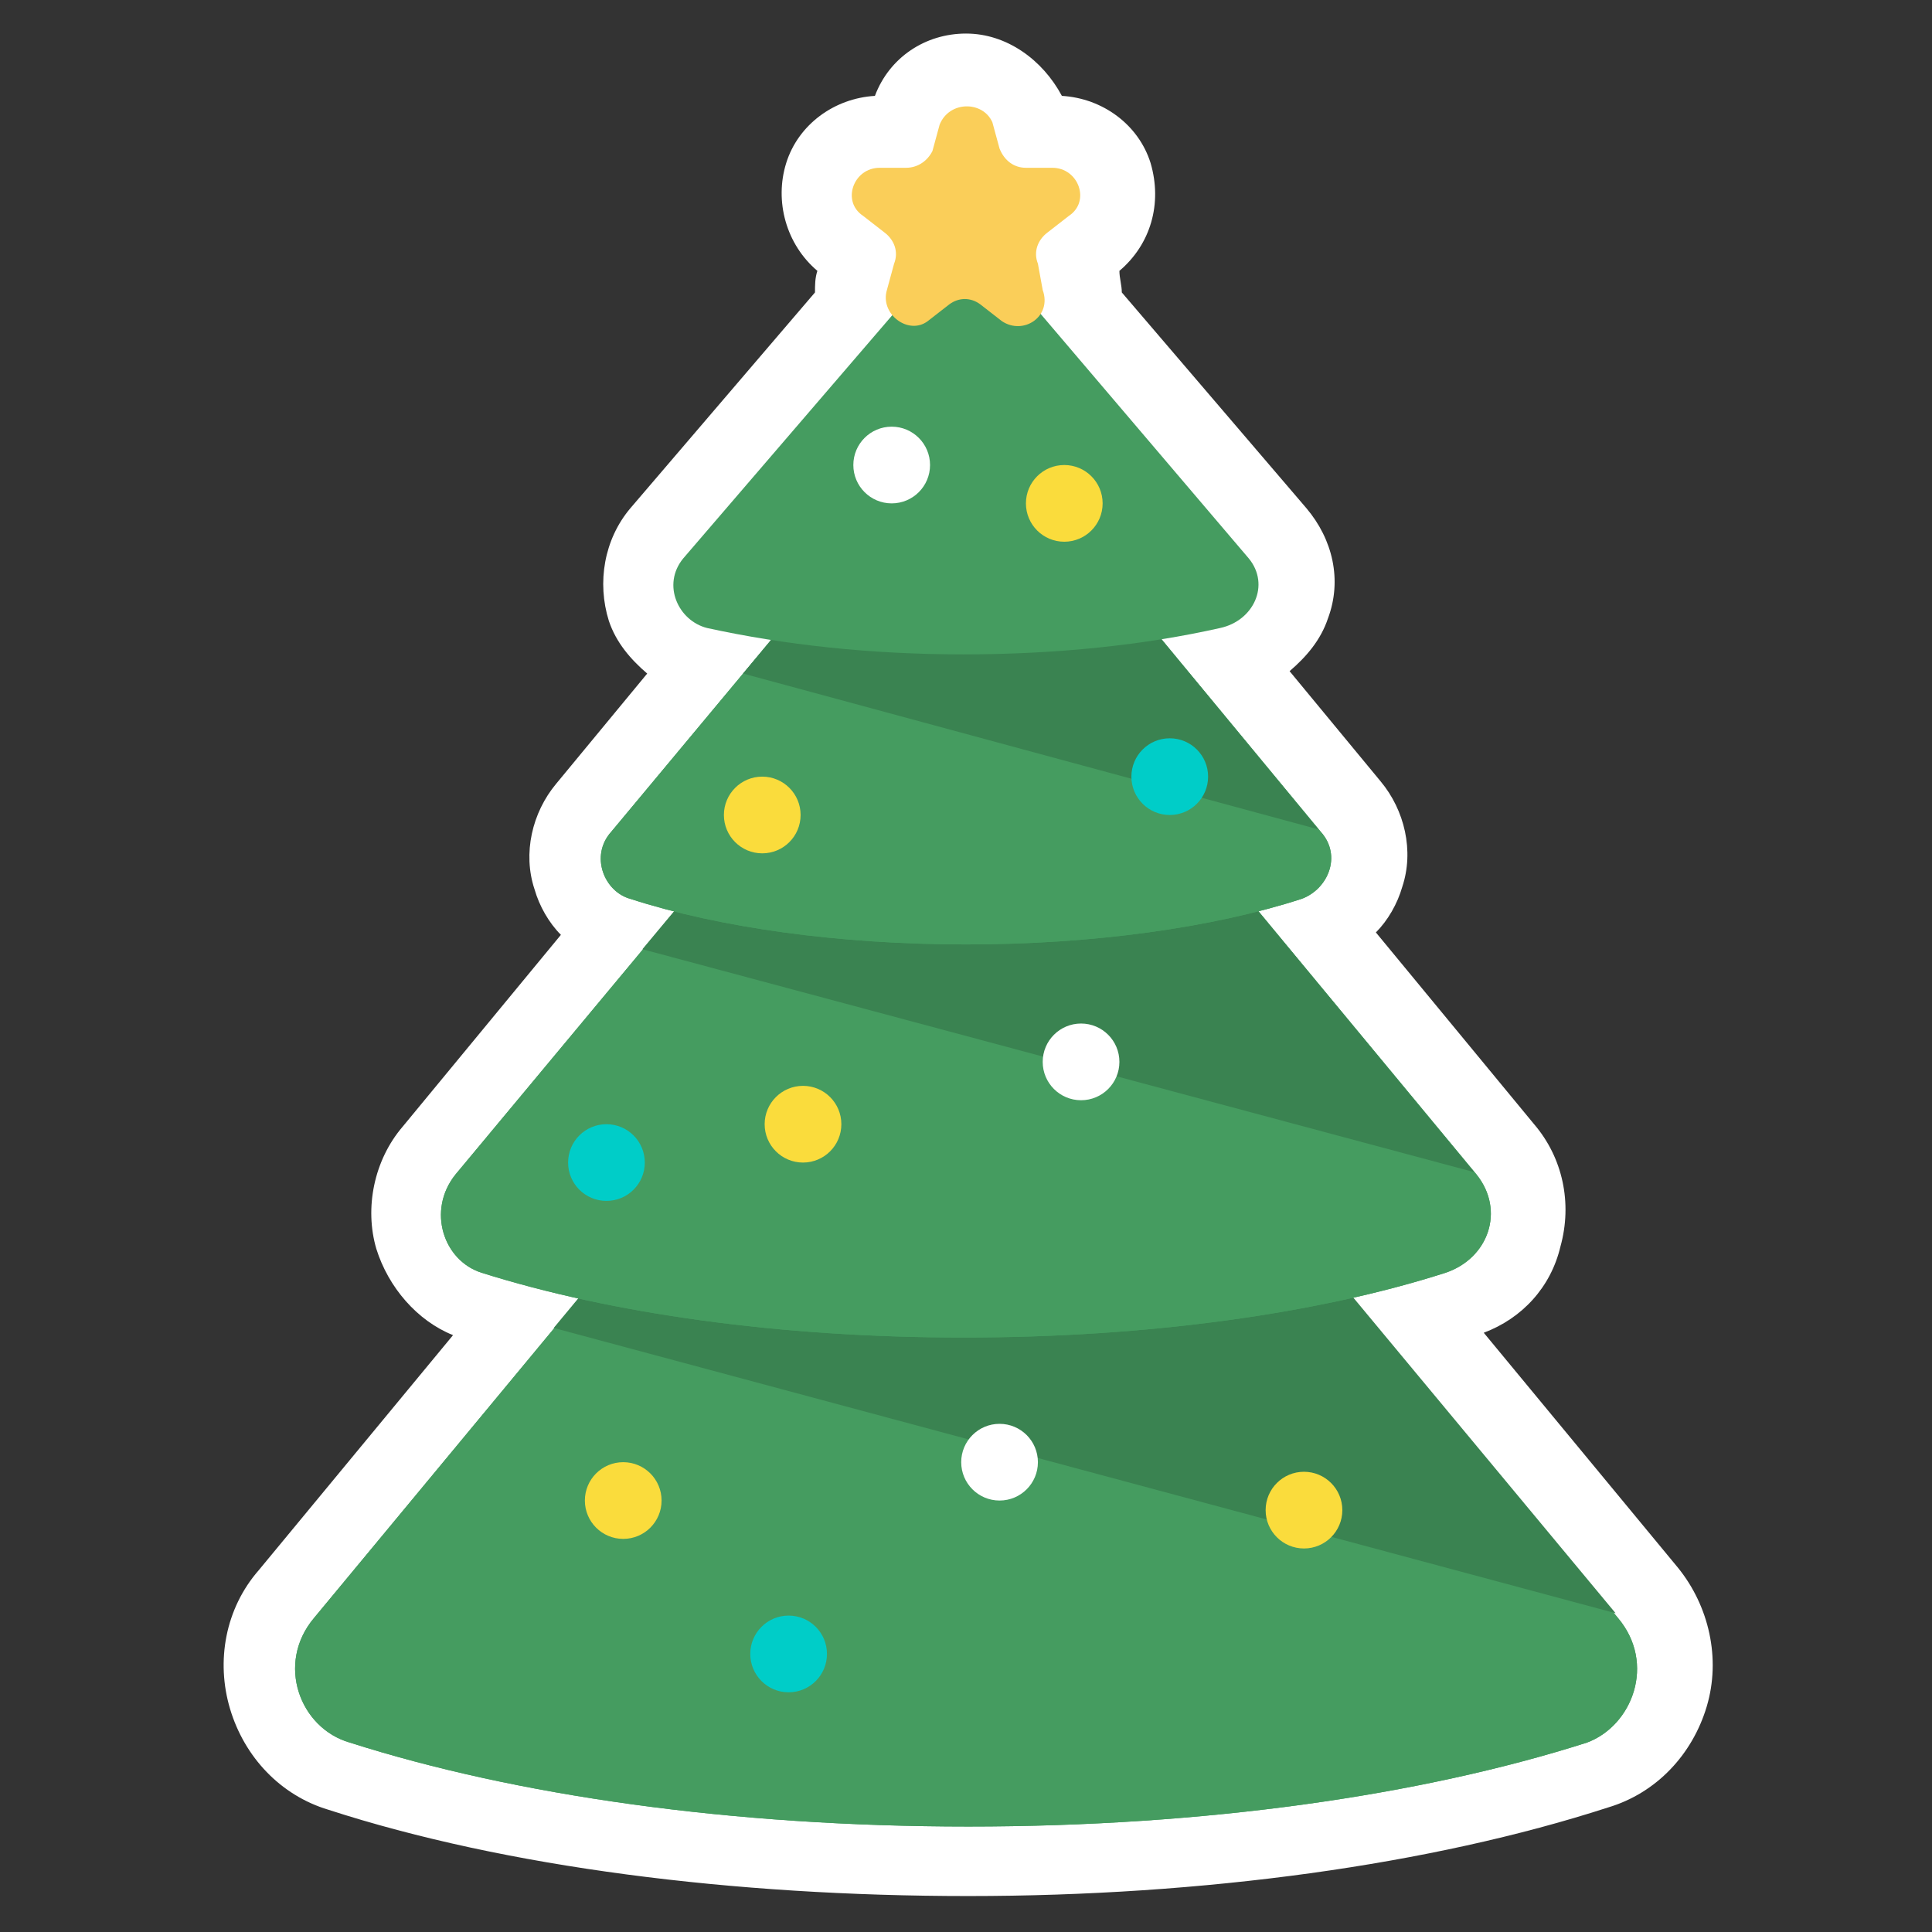 <?xml version="1.0" encoding="utf-8"?>
<!-- Generator: Adobe Illustrator 22.1.0, SVG Export Plug-In . SVG Version: 6.00 Build 0)  -->
<svg version="1.1" id="Layer_1" xmlns="http://www.w3.org/2000/svg" xmlns:xlink="http://www.w3.org/1999/xlink" x="0px" y="0px"
	 viewBox="0 0 80.6 80.6" style="enable-background:new 0 0 80.6 80.6;" xml:space="preserve">
<rect x="0" y="0" width="80.6" height="80.6" fill="#333333" stroke="none"/>
<style type="text/css">
	.st0{fill:#FFFFFF;}
	.st1{fill:#459C60;}
	.st2{fill:#3A8351;}
	.st3{fill:#FACE59;}
	.st4{fill:#FADC3C;}
	.st5{fill:#00CDC8;}
</style>
<g>
	<g>
		<path class="st0" d="M40.3,77.7c-9.6,0-18.9-1.3-26.2-3.6c-1.5-0.5-2.6-1.7-3.1-3.2c-0.5-1.5-0.1-3.1,0.9-4.4L21.5,55
			c-0.6-0.2-1.2-0.3-1.8-0.5c-1.3-0.4-2.3-1.4-2.6-2.7c-0.4-1.3-0.1-2.7,0.8-3.7l7.7-9.2c-0.9-0.4-1.6-1.1-1.8-2.1
			c-0.3-1.1-0.1-2.2,0.6-3l5-6c0,0-0.1,0-0.1,0c-1.1-0.2-2.1-1.1-2.5-2.2c-0.4-1.1-0.2-2.3,0.6-3.2l8.1-9.5c-0.1-0.4,0-0.8,0.1-1.2
			l0.3-0.8l-0.7-0.5c-0.9-0.7-1.3-1.9-1-2.9c0.4-1.1,1.4-1.8,2.5-1.8l0.8,0l0.3-0.8c0.4-1.1,1.4-1.8,2.5-1.8c1.1,0,2.1,0.7,2.5,1.8
			l0.3,0.8l0.8,0c1.1,0,2.1,0.7,2.5,1.8s0,2.3-1,2.9l-0.7,0.5l0.3,0.8c0.1,0.4,0.2,0.8,0.1,1.2l8.1,9.5c0.8,0.9,1,2.1,0.6,3.2
			c-0.4,1.1-1.3,1.9-2.5,2.2c0,0-0.1,0-0.1,0l5,6c0.7,0.9,0.9,2,0.6,3c-0.3,0.9-1,1.7-1.8,2.1l7.7,9.2c0.9,1.1,1.2,2.4,0.8,3.7
			c-0.4,1.3-1.4,2.3-2.6,2.7c-0.6,0.2-1.1,0.3-1.8,0.5l9.6,11.5c1,1.3,1.4,2.9,0.9,4.4c-0.5,1.5-1.6,2.7-3.1,3.2
			C59.2,76.4,49.9,77.7,40.3,77.7z"/>
		<path class="st0" d="M40.3,4.4c0.5,0,0.9,0.3,1.1,0.8l0.3,1.1C41.9,6.7,42.3,7,42.8,7l1.1,0c1.1,0,1.6,1.4,0.7,2l-0.9,0.7
			c-0.4,0.3-0.6,0.8-0.4,1.3l0.3,1.1c0.1,0.4,0,0.8-0.2,1.1l8.7,10.1c0.9,1.1,0.2,2.6-1,2.9c-0.8,0.2-1.7,0.3-2.6,0.5l6.7,8
			c0.9,1,0.3,2.5-0.8,2.8c-0.6,0.2-1.2,0.4-1.9,0.5l9.1,11c1.2,1.5,0.5,3.6-1.1,4.1c-1.2,0.4-2.6,0.7-4,1.1l11.1,13.3
			c1.6,1.9,0.6,4.6-1.5,5.2c-6.9,2.2-15.9,3.5-25.8,3.5c-9.9,0-18.9-1.3-25.8-3.5c-2.1-0.6-3-3.3-1.5-5.2l11.1-13.3
			c-1.4-0.3-2.8-0.7-4-1.1c-1.6-0.5-2.4-2.6-1.1-4.1l9.1-11c-0.6-0.2-1.3-0.3-1.9-0.5c-1.1-0.4-1.7-1.8-0.8-2.8l6.7-8
			c-0.9-0.1-1.8-0.3-2.6-0.5c-1.3-0.3-2-1.8-1-2.9l8.7-10.1c-0.2-0.3-0.3-0.7-0.2-1.1l0.3-1.1c0.2-0.5,0-1-0.4-1.3L36,9.1
			c-0.9-0.6-0.4-2,0.7-2l1.1,0c0.5,0,0.9-0.3,1.1-0.8l0.3-1.1C39.4,4.7,39.8,4.4,40.3,4.4 M40.3,1.4c-1.7,0-3.2,1-3.8,2.6
			c-1.7,0.1-3.2,1.2-3.7,2.8c-0.5,1.6,0,3.4,1.3,4.5c-0.1,0.3-0.1,0.6-0.1,0.9l-7.7,9c-1.1,1.3-1.4,3.1-0.9,4.7
			c0.3,0.9,0.9,1.6,1.6,2.2l-3.8,4.6c-1,1.2-1.4,2.9-0.9,4.4c0.2,0.7,0.6,1.4,1.1,1.9l-6.6,8c-1.2,1.4-1.6,3.4-1.1,5.1
			c0.5,1.6,1.7,3,3.2,3.6l-8.1,9.8c-1.4,1.6-1.8,3.8-1.2,5.8c0.6,2,2.1,3.6,4.1,4.2c7.4,2.4,16.9,3.6,26.7,3.6s19.3-1.3,26.7-3.7
			c2-0.6,3.5-2.2,4.1-4.2c0.6-2,0.1-4.2-1.2-5.8l-8.1-9.8c1.6-0.6,2.8-1.9,3.2-3.6c0.5-1.8,0.1-3.7-1.1-5.1l-6.6-8
			c0.5-0.5,0.9-1.2,1.1-1.9c0.5-1.5,0.1-3.2-0.9-4.4l-3.8-4.6c0.7-0.6,1.3-1.3,1.6-2.2c0.6-1.6,0.2-3.3-0.9-4.6l-7.7-9
			c0-0.3-0.1-0.6-0.1-0.9c1.3-1.1,1.8-2.8,1.3-4.5c-0.5-1.6-2-2.7-3.7-2.8C43.5,2.5,42,1.4,40.3,1.4L40.3,1.4z"/>
	</g>
	<g>
		<path id="SVGCleanerId_0_5_" class="st1" d="M67.5,67.5L42.8,37.7c-1.3-1.6-3.7-1.6-5,0L13.1,67.5c-1.6,1.9-0.6,4.6,1.5,5.2
			c6.9,2.2,15.9,3.5,25.8,3.5s18.9-1.3,25.8-3.5C68.1,72,69.1,69.4,67.5,67.5z"/>
		<g>
			<path id="SVGCleanerId_0_4_" class="st1" d="M67.5,67.5L42.8,37.7c-1.3-1.6-3.7-1.6-5,0L13.1,67.5c-1.6,1.9-0.6,4.6,1.5,5.2
				c6.9,2.2,15.9,3.5,25.8,3.5s18.9-1.3,25.8-3.5C68.1,72,69.1,69.4,67.5,67.5z"/>
		</g>
		<path class="st2" d="M67.4,67.3L42.8,37.7c-1.3-1.6-3.7-1.6-5,0L23.1,55.4L67.4,67.3z"/>
		<path id="SVGCleanerId_0_3_" class="st1" d="M61.6,49L42.3,25.7c-1-1.2-2.9-1.2-3.9,0L19,49c-1.2,1.5-0.5,3.6,1.1,4.1
			c5.4,1.7,12.4,2.7,20.1,2.7s14.8-1,20.1-2.7C62.1,52.5,62.8,50.5,61.6,49z"/>
		<g>
			<path id="SVGCleanerId_0_2_" class="st1" d="M61.6,49L42.3,25.7c-1-1.2-2.9-1.2-3.9,0L19,49c-1.2,1.5-0.5,3.6,1.1,4.1
				c5.4,1.7,12.4,2.7,20.1,2.7s14.8-1,20.1-2.7C62.1,52.5,62.8,50.5,61.6,49z"/>
		</g>
		<path class="st2" d="M61.5,48.9L42.3,25.7c-1-1.2-2.9-1.2-3.9,0L26.8,39.6L61.5,48.9z"/>
		<path id="SVGCleanerId_0" class="st1" d="M55.1,34.7L41.7,18.5c-0.7-0.9-2-0.9-2.7,0L25.5,34.7c-0.9,1-0.3,2.5,0.8,2.8
			c3.7,1.2,8.7,1.9,14,1.9s10.3-0.7,14-1.9C55.4,37.1,56,35.7,55.1,34.7z"/>
		<g>
			<path id="SVGCleanerId_0_1_" class="st1" d="M55.1,34.7L41.7,18.5c-0.7-0.9-2-0.9-2.7,0L25.5,34.7c-0.9,1-0.3,2.5,0.8,2.8
				c3.7,1.2,8.7,1.9,14,1.9s10.3-0.7,14-1.9C55.4,37.1,56,35.7,55.1,34.7z"/>
		</g>
		<path class="st2" d="M55,34.6L41.7,18.5c-0.7-0.9-2-0.9-2.7,0l-8,9.6L55,34.6z"/>
		<path class="st1" d="M52.1,23.3L41.8,11.2c-0.8-0.9-2.2-0.9-2.9,0L28.5,23.3c-0.9,1.1-0.2,2.6,1,2.9c3.2,0.7,6.8,1.1,10.7,1.1
			s7.6-0.4,10.7-1.1C52.3,25.9,53,24.4,52.1,23.3z"/>
		<path class="st3" d="M39.2,5.2l-0.3,1.1C38.7,6.7,38.3,7,37.8,7l-1.1,0c-1.1,0-1.6,1.4-0.7,2l0.9,0.7c0.4,0.3,0.6,0.8,0.4,1.3
			L37,12.1c-0.3,1,0.9,1.9,1.7,1.3l0.9-0.7c0.4-0.3,0.9-0.3,1.3,0l0.9,0.7c0.9,0.6,2.1-0.2,1.7-1.3L43.3,11c-0.2-0.5,0-1,0.4-1.3
			l0.9-0.7c0.9-0.6,0.4-2-0.7-2l-1.1,0c-0.5,0-0.9-0.3-1.1-0.8l-0.3-1.1C41,4.2,39.6,4.2,39.2,5.2z"/>
		<g>
			<g>
				<circle class="st4" cx="31.8" cy="34" r="1.6"/>
			</g>
		</g>
		<g>
			<g>
				<circle class="st4" cx="33.5" cy="46.9" r="1.6"/>
			</g>
		</g>
		<g>
			<g>
				<circle class="st4" cx="26" cy="62.6" r="1.6"/>
			</g>
		</g>
		<g>
			<g>
				<circle class="st4" cx="54.4" cy="63" r="1.6"/>
			</g>
		</g>
		<g>
			<circle class="st0" cx="37.2" cy="19.4" r="1.6"/>
		</g>
		<g>
			<circle class="st0" cx="45.1" cy="44.3" r="1.6"/>
		</g>
		<g>
			<circle class="st0" cx="41.7" cy="61" r="1.6"/>
		</g>
		<g>
			<circle class="st4" cx="44.4" cy="21" r="1.6"/>
		</g>
		<g>
			<circle class="st5" cx="48.8" cy="32.4" r="1.6"/>
		</g>
		<g>
			<circle class="st5" cx="25.3" cy="48.5" r="1.6"/>
		</g>
		<g>
			<circle class="st5" cx="32.9" cy="69" r="1.6"/>
		</g>
	</g>
</g>
</svg>
